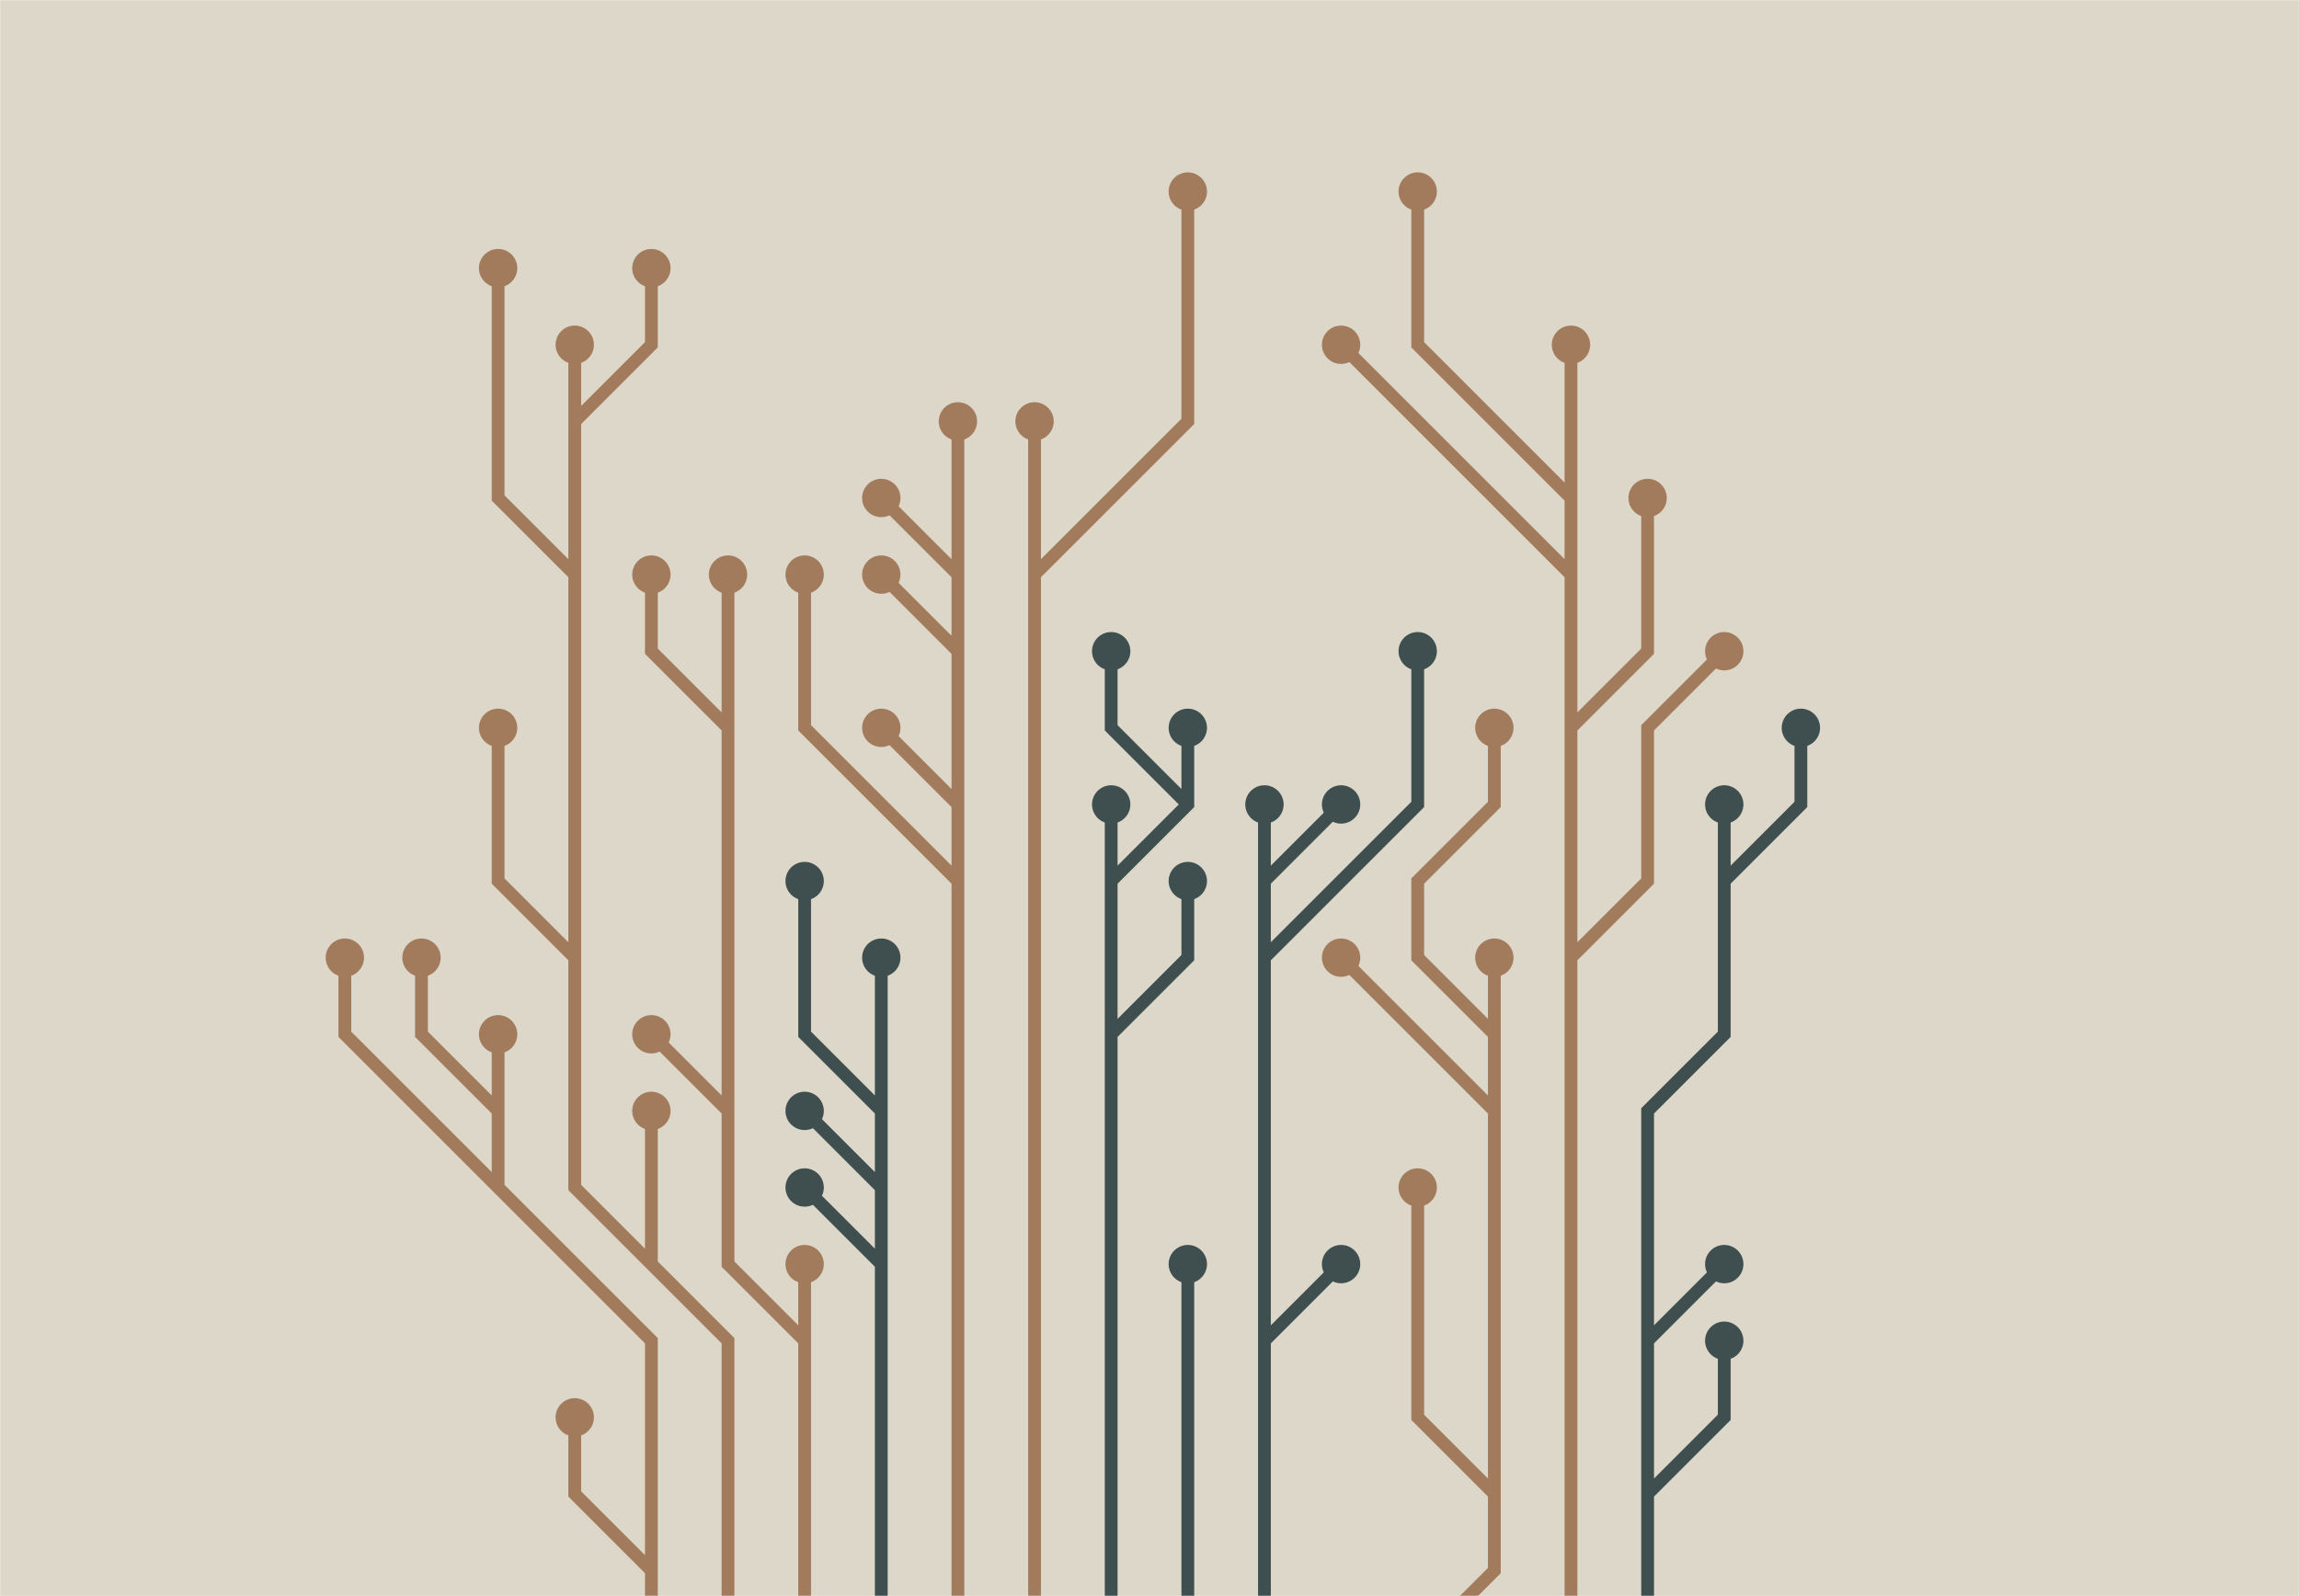 <svg xmlns="http://www.w3.org/2000/svg" version="1.1" xmlns:xlink="http://www.w3.org/1999/xlink" xmlns:svgjs="http://svgjs.com/svgjs" width="1440" height="1000" preserveAspectRatio="none" viewBox="0 0 1440 1000"><g mask="url(&quot;#SvgjsMask1186&quot;)" fill="none"><rect width="1440" height="1000" x="0" y="0" fill="rgba(220, 215, 201, 1)"></rect><g mask="url(&quot;#SvgjsMask1187&quot;)"><path d="M744 1032L744 984L744 936L744 888L744 840L744 792" stroke="rgba(63, 78, 79, 1)" stroke-width="8"></path><path d="M732 792 a12 12 0 1 0 24 0 a12 12 0 1 0 -24 0z" fill="rgba(63, 78, 79, 1)"></path><path d="M744 504L696 456L696 408M696 648L744 600L744 552M696 552L696 504M696 1032L696 984L696 936L696 888L696 840L696 792L696 744L696 696L696 648L696 600L696 552L744 504L744 456" stroke="rgba(63, 78, 79, 1)" stroke-width="8"></path><path d="M732 456 a12 12 0 1 0 24 0 a12 12 0 1 0 -24 0zM684 408 a12 12 0 1 0 24 0 a12 12 0 1 0 -24 0zM732 552 a12 12 0 1 0 24 0 a12 12 0 1 0 -24 0zM684 504 a12 12 0 1 0 24 0 a12 12 0 1 0 -24 0z" fill="rgba(63, 78, 79, 1)"></path><path d="M792 552L840 504M792 840L840 792M792 600L840 552L888 504L888 456L888 408M792 1032L792 984L792 936L792 888L792 840L792 792L792 744L792 696L792 648L792 600L792 552L792 504" stroke="rgba(63, 78, 79, 1)" stroke-width="8"></path><path d="M780 504 a12 12 0 1 0 24 0 a12 12 0 1 0 -24 0zM828 504 a12 12 0 1 0 24 0 a12 12 0 1 0 -24 0zM828 792 a12 12 0 1 0 24 0 a12 12 0 1 0 -24 0zM876 408 a12 12 0 1 0 24 0 a12 12 0 1 0 -24 0z" fill="rgba(63, 78, 79, 1)"></path><path d="M648 360L696 312L744 264L744 216L744 168L744 120M648 1032L648 984L648 936L648 888L648 840L648 792L648 744L648 696L648 648L648 600L648 552L648 504L648 456L648 408L648 360L648 312L648 264" stroke="rgba(162, 123, 92, 1)" stroke-width="8"></path><path d="M636 264 a12 12 0 1 0 24 0 a12 12 0 1 0 -24 0zM732 120 a12 12 0 1 0 24 0 a12 12 0 1 0 -24 0z" fill="rgba(162, 123, 92, 1)"></path><path d="M600 504L552 456M600 552L552 504L504 456L504 408L504 360M600 360L552 312M600 408L552 360M600 1032L600 984L600 936L600 888L600 840L600 792L600 744L600 696L600 648L600 600L600 552L600 504L600 456L600 408L600 360L600 312L600 264" stroke="rgba(162, 123, 92, 1)" stroke-width="8"></path><path d="M588 264 a12 12 0 1 0 24 0 a12 12 0 1 0 -24 0zM540 456 a12 12 0 1 0 24 0 a12 12 0 1 0 -24 0zM492 360 a12 12 0 1 0 24 0 a12 12 0 1 0 -24 0zM540 312 a12 12 0 1 0 24 0 a12 12 0 1 0 -24 0zM540 360 a12 12 0 1 0 24 0 a12 12 0 1 0 -24 0z" fill="rgba(162, 123, 92, 1)"></path><path d="M936 936L888 888L888 840L888 792L888 744M936 648L888 600L888 552L936 504L936 456M936 696L888 648L840 600M888 1032L936 984L936 936L936 888L936 840L936 792L936 744L936 696L936 648L936 600" stroke="rgba(162, 123, 92, 1)" stroke-width="8"></path><path d="M924 600 a12 12 0 1 0 24 0 a12 12 0 1 0 -24 0zM876 744 a12 12 0 1 0 24 0 a12 12 0 1 0 -24 0zM924 456 a12 12 0 1 0 24 0 a12 12 0 1 0 -24 0zM828 600 a12 12 0 1 0 24 0 a12 12 0 1 0 -24 0z" fill="rgba(162, 123, 92, 1)"></path><path d="M552 696L504 648L504 600L504 552M552 744L504 696M552 792L504 744M552 1032L552 984L552 936L552 888L552 840L552 792L552 744L552 696L552 648L552 600" stroke="rgba(63, 78, 79, 1)" stroke-width="8"></path><path d="M540 600 a12 12 0 1 0 24 0 a12 12 0 1 0 -24 0zM492 552 a12 12 0 1 0 24 0 a12 12 0 1 0 -24 0zM492 696 a12 12 0 1 0 24 0 a12 12 0 1 0 -24 0zM492 744 a12 12 0 1 0 24 0 a12 12 0 1 0 -24 0z" fill="rgba(63, 78, 79, 1)"></path><path d="M456 456L408 408L408 360M504 840L504 792M456 696L408 648M504 1032L504 984L504 936L504 888L504 840L456 792L456 744L456 696L456 648L456 600L456 552L456 504L456 456L456 408L456 360" stroke="rgba(162, 123, 92, 1)" stroke-width="8"></path><path d="M444 360 a12 12 0 1 0 24 0 a12 12 0 1 0 -24 0zM396 360 a12 12 0 1 0 24 0 a12 12 0 1 0 -24 0zM492 792 a12 12 0 1 0 24 0 a12 12 0 1 0 -24 0zM396 648 a12 12 0 1 0 24 0 a12 12 0 1 0 -24 0z" fill="rgba(162, 123, 92, 1)"></path><path d="M984 312L936 264L888 216L888 168L888 120M984 456L1032 408L1032 360L1032 312M984 600L1032 552L1032 504L1032 456L1080 408M984 360L936 312L888 264L840 216M984 1032L984 984L984 936L984 888L984 840L984 792L984 744L984 696L984 648L984 600L984 552L984 504L984 456L984 408L984 360L984 312L984 264L984 216" stroke="rgba(162, 123, 92, 1)" stroke-width="8"></path><path d="M972 216 a12 12 0 1 0 24 0 a12 12 0 1 0 -24 0zM876 120 a12 12 0 1 0 24 0 a12 12 0 1 0 -24 0zM1020 312 a12 12 0 1 0 24 0 a12 12 0 1 0 -24 0zM1068 408 a12 12 0 1 0 24 0 a12 12 0 1 0 -24 0zM828 216 a12 12 0 1 0 24 0 a12 12 0 1 0 -24 0z" fill="rgba(162, 123, 92, 1)"></path><path d="M408 792L408 744L408 696M360 600L312 552L312 504L312 456M360 360L312 312L312 264L312 216L312 168M360 264L408 216L408 168M456 1032L456 984L456 936L456 888L456 840L408 792L360 744L360 696L360 648L360 600L360 552L360 504L360 456L360 408L360 360L360 312L360 264L360 216" stroke="rgba(162, 123, 92, 1)" stroke-width="8"></path><path d="M348 216 a12 12 0 1 0 24 0 a12 12 0 1 0 -24 0zM396 696 a12 12 0 1 0 24 0 a12 12 0 1 0 -24 0zM300 456 a12 12 0 1 0 24 0 a12 12 0 1 0 -24 0zM300 168 a12 12 0 1 0 24 0 a12 12 0 1 0 -24 0zM396 168 a12 12 0 1 0 24 0 a12 12 0 1 0 -24 0z" fill="rgba(162, 123, 92, 1)"></path><path d="M1080 552L1128 504L1128 456M1032 840L1080 792M1032 936L1080 888L1080 840M1032 1032L1032 984L1032 936L1032 888L1032 840L1032 792L1032 744L1032 696L1080 648L1080 600L1080 552L1080 504" stroke="rgba(63, 78, 79, 1)" stroke-width="8"></path><path d="M1068 504 a12 12 0 1 0 24 0 a12 12 0 1 0 -24 0zM1116 456 a12 12 0 1 0 24 0 a12 12 0 1 0 -24 0zM1068 792 a12 12 0 1 0 24 0 a12 12 0 1 0 -24 0zM1068 840 a12 12 0 1 0 24 0 a12 12 0 1 0 -24 0z" fill="rgba(63, 78, 79, 1)"></path><path d="M312 696L264 648L264 600M408 984L360 936L360 888M312 744L264 696L216 648L216 600M408 1032L408 984L408 936L408 888L408 840L360 792L312 744L312 696L312 648" stroke="rgba(162, 123, 92, 1)" stroke-width="8"></path><path d="M300 648 a12 12 0 1 0 24 0 a12 12 0 1 0 -24 0zM252 600 a12 12 0 1 0 24 0 a12 12 0 1 0 -24 0zM348 888 a12 12 0 1 0 24 0 a12 12 0 1 0 -24 0zM204 600 a12 12 0 1 0 24 0 a12 12 0 1 0 -24 0z" fill="rgba(162, 123, 92, 1)"></path></g></g><defs><mask id="SvgjsMask1186"><rect width="1440" height="1000" fill="#ffffff"></rect></mask><mask id="SvgjsMask1187"><rect width="1440" height="1000" fill="white"></rect><path d="M738 792 a6 6 0 1 0 12 0 a6 6 0 1 0 -12 0z" fill="black"></path><path d="M738 456 a6 6 0 1 0 12 0 a6 6 0 1 0 -12 0zM690 408 a6 6 0 1 0 12 0 a6 6 0 1 0 -12 0zM738 552 a6 6 0 1 0 12 0 a6 6 0 1 0 -12 0zM690 504 a6 6 0 1 0 12 0 a6 6 0 1 0 -12 0z" fill="black"></path><path d="M786 504 a6 6 0 1 0 12 0 a6 6 0 1 0 -12 0zM834 504 a6 6 0 1 0 12 0 a6 6 0 1 0 -12 0zM834 792 a6 6 0 1 0 12 0 a6 6 0 1 0 -12 0zM882 408 a6 6 0 1 0 12 0 a6 6 0 1 0 -12 0z" fill="black"></path><path d="M642 264 a6 6 0 1 0 12 0 a6 6 0 1 0 -12 0zM738 120 a6 6 0 1 0 12 0 a6 6 0 1 0 -12 0z" fill="black"></path><path d="M594 264 a6 6 0 1 0 12 0 a6 6 0 1 0 -12 0zM546 456 a6 6 0 1 0 12 0 a6 6 0 1 0 -12 0zM498 360 a6 6 0 1 0 12 0 a6 6 0 1 0 -12 0zM546 312 a6 6 0 1 0 12 0 a6 6 0 1 0 -12 0zM546 360 a6 6 0 1 0 12 0 a6 6 0 1 0 -12 0z" fill="black"></path><path d="M930 600 a6 6 0 1 0 12 0 a6 6 0 1 0 -12 0zM882 744 a6 6 0 1 0 12 0 a6 6 0 1 0 -12 0zM930 456 a6 6 0 1 0 12 0 a6 6 0 1 0 -12 0zM834 600 a6 6 0 1 0 12 0 a6 6 0 1 0 -12 0z" fill="black"></path><path d="M546 600 a6 6 0 1 0 12 0 a6 6 0 1 0 -12 0zM498 552 a6 6 0 1 0 12 0 a6 6 0 1 0 -12 0zM498 696 a6 6 0 1 0 12 0 a6 6 0 1 0 -12 0zM498 744 a6 6 0 1 0 12 0 a6 6 0 1 0 -12 0z" fill="black"></path><path d="M450 360 a6 6 0 1 0 12 0 a6 6 0 1 0 -12 0zM402 360 a6 6 0 1 0 12 0 a6 6 0 1 0 -12 0zM498 792 a6 6 0 1 0 12 0 a6 6 0 1 0 -12 0zM402 648 a6 6 0 1 0 12 0 a6 6 0 1 0 -12 0z" fill="black"></path><path d="M978 216 a6 6 0 1 0 12 0 a6 6 0 1 0 -12 0zM882 120 a6 6 0 1 0 12 0 a6 6 0 1 0 -12 0zM1026 312 a6 6 0 1 0 12 0 a6 6 0 1 0 -12 0zM1074 408 a6 6 0 1 0 12 0 a6 6 0 1 0 -12 0zM834 216 a6 6 0 1 0 12 0 a6 6 0 1 0 -12 0z" fill="black"></path><path d="M354 216 a6 6 0 1 0 12 0 a6 6 0 1 0 -12 0zM402 696 a6 6 0 1 0 12 0 a6 6 0 1 0 -12 0zM306 456 a6 6 0 1 0 12 0 a6 6 0 1 0 -12 0zM306 168 a6 6 0 1 0 12 0 a6 6 0 1 0 -12 0zM402 168 a6 6 0 1 0 12 0 a6 6 0 1 0 -12 0z" fill="black"></path><path d="M1074 504 a6 6 0 1 0 12 0 a6 6 0 1 0 -12 0zM1122 456 a6 6 0 1 0 12 0 a6 6 0 1 0 -12 0zM1074 792 a6 6 0 1 0 12 0 a6 6 0 1 0 -12 0zM1074 840 a6 6 0 1 0 12 0 a6 6 0 1 0 -12 0z" fill="black"></path><path d="M306 648 a6 6 0 1 0 12 0 a6 6 0 1 0 -12 0zM258 600 a6 6 0 1 0 12 0 a6 6 0 1 0 -12 0zM354 888 a6 6 0 1 0 12 0 a6 6 0 1 0 -12 0zM210 600 a6 6 0 1 0 12 0 a6 6 0 1 0 -12 0z" fill="black"></path></mask></defs></svg>